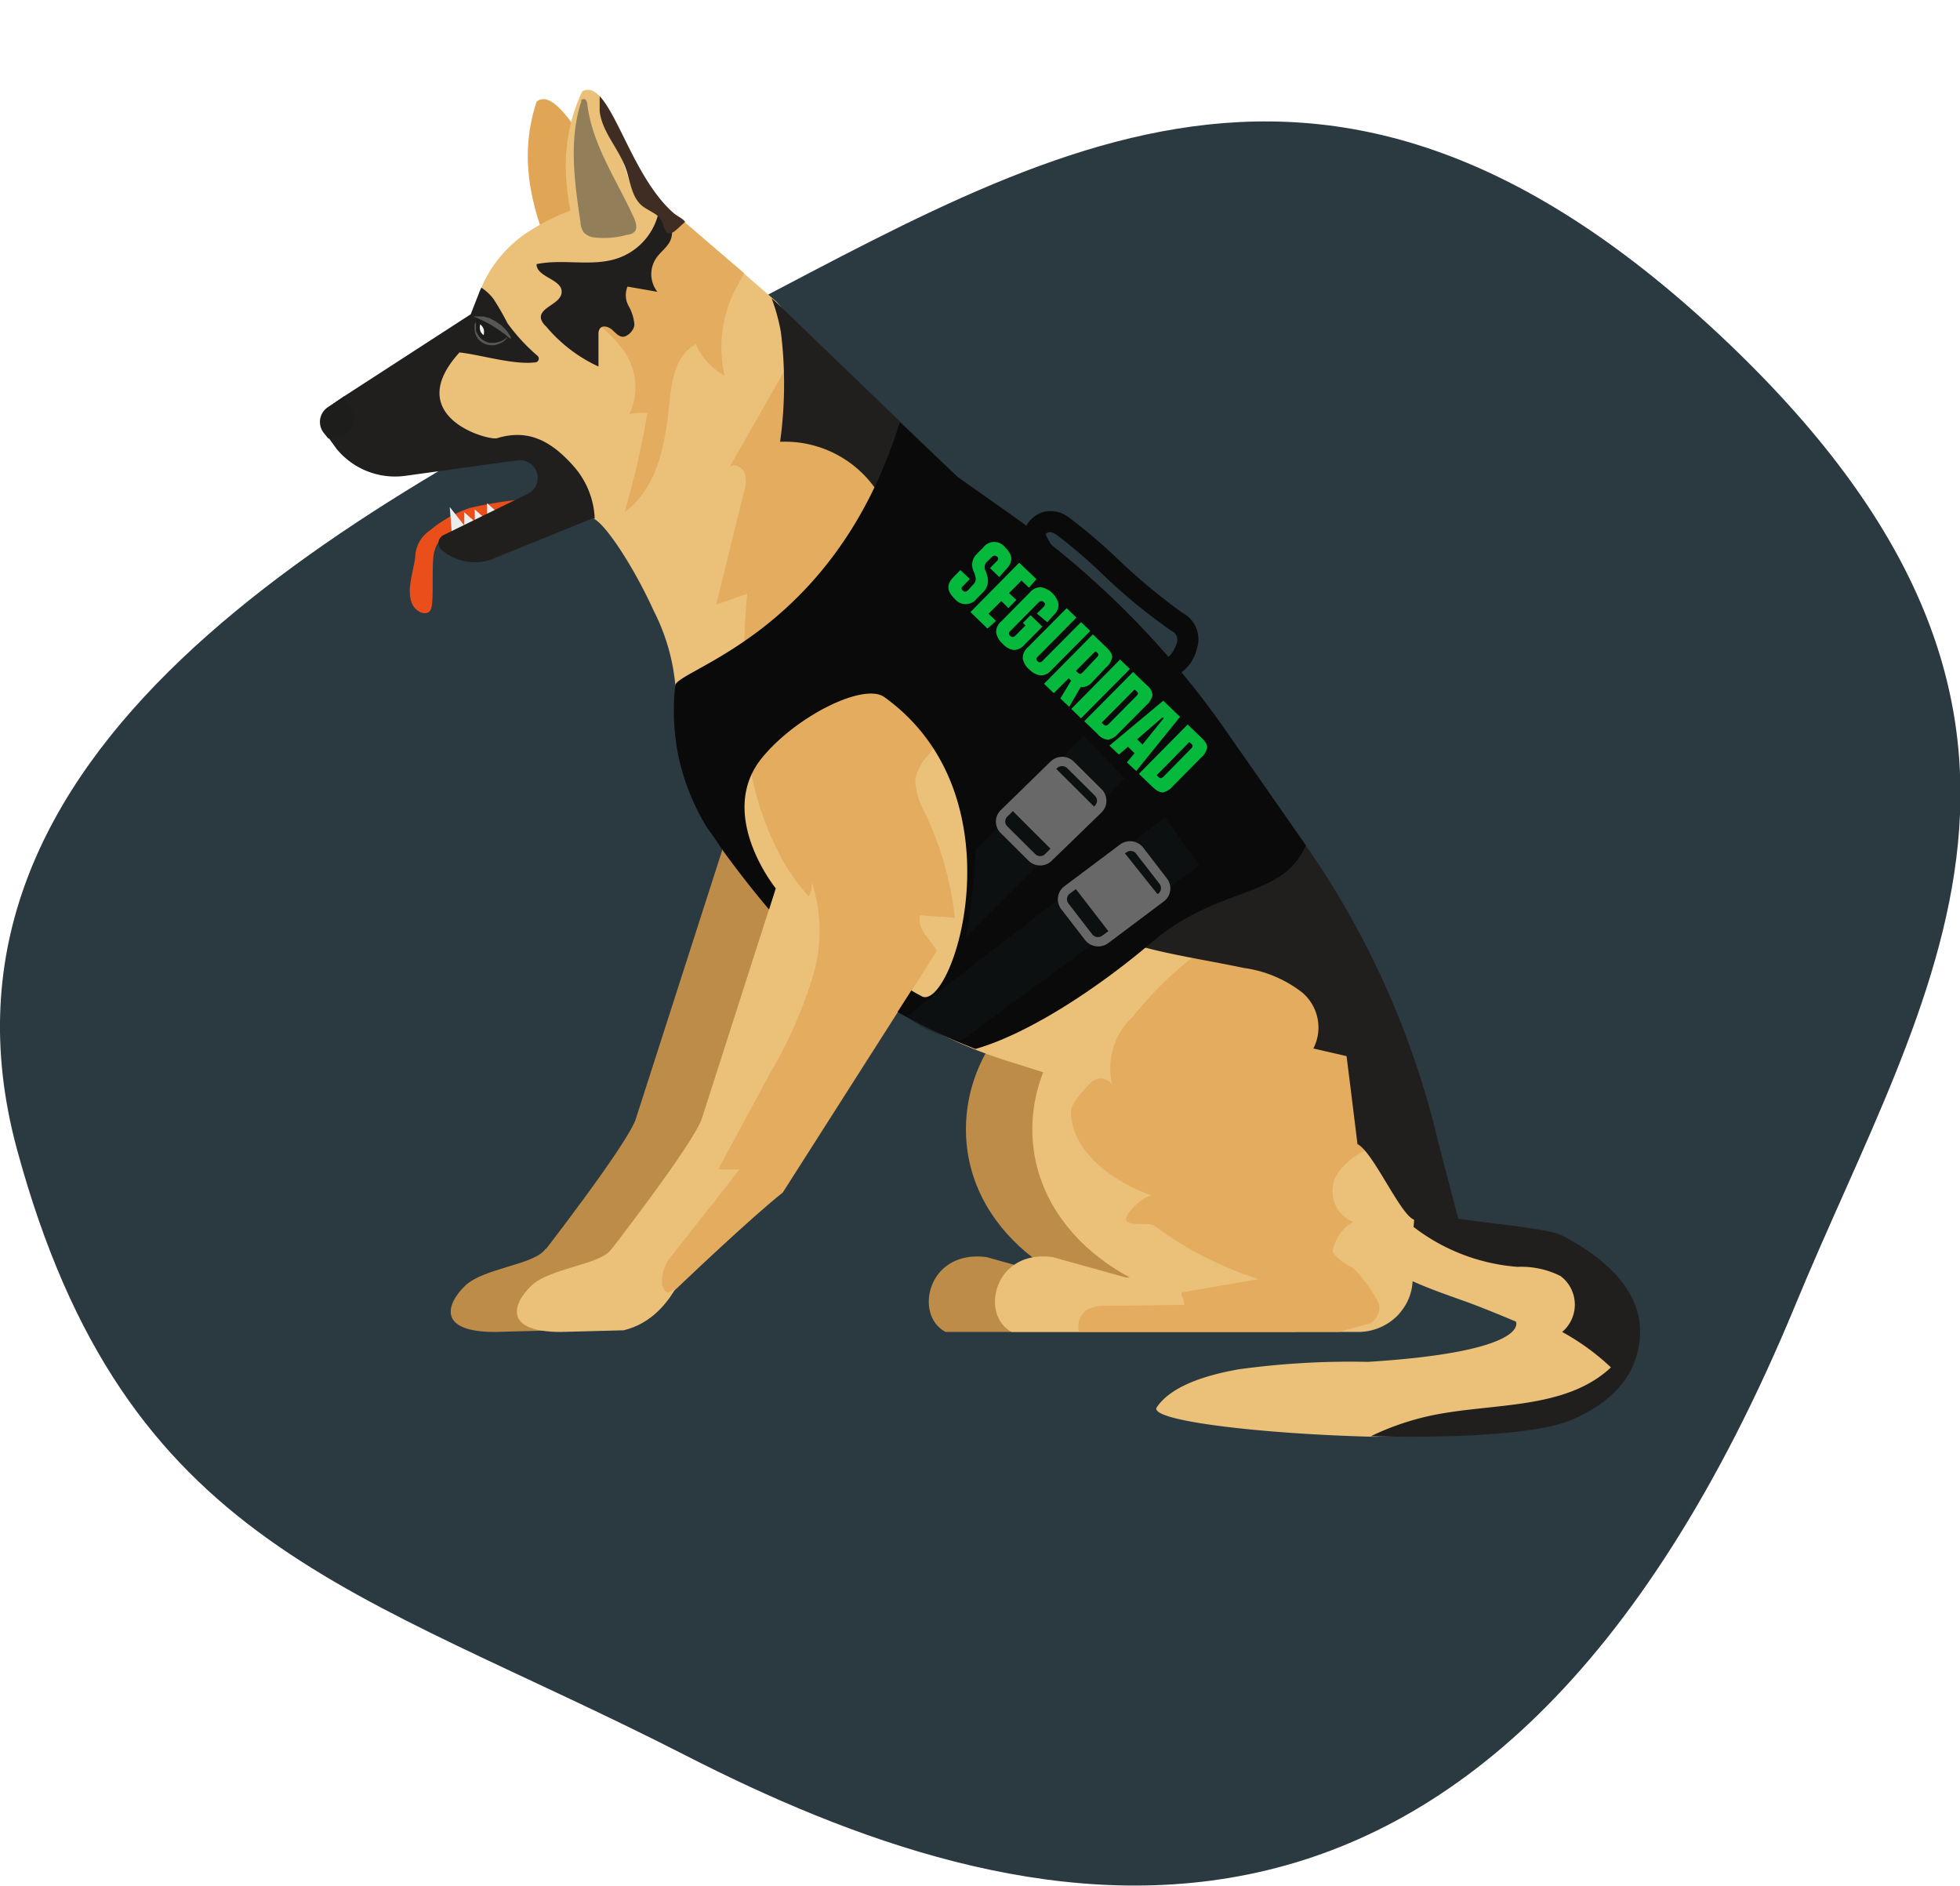 <?xml version="1.0" encoding="utf-8"?>
<svg id="Capa_1" data-name="Capa 1" xmlns="http://www.w3.org/2000/svg" viewBox="0 0 131 126"><defs><style>.cls-1{fill:#2b3a40;}.cls-2{fill:#bd8c48;}.cls-3,.cls-9{fill:#e0a655;}.cls-4{fill:#ebc17a;}.cls-5{fill:#e94e1b;}.cls-6{fill:#ededed;}.cls-7{fill:#211f1e;}.cls-14,.cls-8{fill:#3c3c3b;}.cls-8{opacity:0.5;}.cls-9{opacity:0.75;}.cls-10{fill:#1d1d1b;}.cls-11{fill:#575756;}.cls-12{fill:#f6f6f6;}.cls-13{fill:#3f2c22;}.cls-15{fill:#0a0a0a;}.cls-16{fill:#05b93c;}.cls-17{fill:#11191c;opacity:0.4;}.cls-18{fill:#686868;}</style></defs><title>Servicio 5</title><path class="cls-1" d="M120,87.19c8.67-21,22-39.51-5.13-64.87S68.54,11,45.71,22.61-6.11,50.05,1.13,76.78,23.72,106,45.83,117.3,99.3,137.22,120,87.19Z"/><path class="cls-2" d="M86.3,89H63.2C61.05,87.87,62,83.48,65.94,84l4.89,1.36L90,83.48v1.91A3.66,3.66,0,0,1,86.3,89Z"/><path class="cls-2" d="M90,75.46c0,6.57,2.39,12.77-11.66,11.9-7.6-.48-13.78-5.33-13.78-11.9s6.17-11.91,13.78-11.91S90,68.88,90,75.46Z"/><path class="cls-2" d="M40.64,86.24l-4.75-2s6.16-7.9,6.62-9.52l8-24.87,13,5.32L47.9,79.68C45.65,81.46,40.64,86.24,40.64,86.24Z"/><path class="cls-2" d="M37.26,88.89,33.07,89c-3.84,0-3.25-1.85-2-3.07s4.66-1.4,5.39-2.48l5.2.6C41.68,83.36,41,88,37.26,88.89Z"/><path class="cls-3" d="M44.87,15.18,37,17.35c-1.72-3.83-2.26-7.17-1.13-10.57C37.81,5.38,40.53,13.9,44.87,15.18Z"/><path class="cls-4" d="M41.68,88.89,37.49,89c-3.83,0-3.25-1.85-2-3.07s4.66-1.4,5.4-2.48l5.19.6C46.1,83.36,45.38,88,41.68,88.89Z"/><path class="cls-5" d="M31.4,33.94a8.34,8.34,0,0,0-2.65,1.49,2.23,2.23,0,0,0-1,1.81c-.13,1-.56,2.07-.25,3,.21.62,1,1,1.28.52s0-3.33.28-4a1.66,1.66,0,0,1,.76-1c1-.25.55-.39,1.09-.59a44.11,44.11,0,0,0,4.57-1.85A27.17,27.17,0,0,0,31.4,33.94Z"/><polygon class="cls-6" points="31.03 35.11 30.19 35.55 30.06 33.88 31.03 35.11"/><polygon class="cls-6" points="31.8 34.91 31.03 35.33 31.03 34.23 31.8 34.91"/><polygon class="cls-6" points="32.5 34.72 31.74 35.14 31.73 34.04 32.5 34.72"/><polygon class="cls-6" points="33.32 34.3 32.56 34.72 32.55 33.62 33.32 34.3"/><path class="cls-4" d="M64.14,34.78l-2.48,1.33-3.32,5.52-8.76,1.13-4.45,3.51a3.43,3.43,0,0,0,0-.56,13.62,13.62,0,0,0-1.43-4.88c-1.32-2.91-3.19-5.76-4-6.16-.09-.05-1.57-1.44-1.63-1.42L32.8,36c-.74.24-.13,1.59-.84,1.33a3.31,3.31,0,0,1-1-.6l0,0c-.33-.28,1.14-.81,1.53-1l2.84-1.4c.58-.28,2.24-2.36,2-2.94l0,0c-.21-.47-2.13-2.13-2.65-2.06l-7.52,1.11c-1.73.22-2.05.91-3.15-.43l-.85-1a1.18,1.18,0,0,1,.26-1.73l8.15-4.79L32,21c.05-.13.11-1.65.17-1.78a8.43,8.43,0,0,1,3.07-3.69c3.4-2.2,7.44-3,10.17-1l6.2,5.38.32.28L64,34.64Z"/><path class="cls-4" d="M44.73,17.5c-2.19,1.08-5.66.12-5.92-.77-1.26-4-1.42-7.37.1-10.62.41-.23.79-.08,1.16.31,1.33,1.41,1.18,6,3.68,8.15.17.14,1.71.32,1.8.5A1.82,1.82,0,0,1,44.73,17.5Z"/><path class="cls-4" d="M98,84.45l-6.26-2.93-19-8.92-5.48-1.73c-7.49-2.36-12.57-7.07-17.08-13.38-.51-.71-1-1.44-1.46-2.19l-1.5-1.55c-1.73-2.86-1-4.79-.64-8,.09-.77-1.16-1.53-.95-2.28l.2-.71,13.64-8.36,4.3-2.65.23.16,3.64,2.57c5.57,3.94,7.59,8.8,11.47,14.37l5.36,7.68a58,58,0,0,1,8.86,19.84l.54,2.31Z"/><path class="cls-4" d="M108.08,90.22c-.44,2-.5,2.15-3,3.24A36,36,0,0,1,91.62,96C84.06,95.8,76.55,94.9,77.34,94c.93-1.34,3.08-2.08,5.43-2.5a54.63,54.63,0,0,1,8.66-.5c10.95-.69,9.89-2.69,9.89-2.69s-2.21-.94-3.5-1.39c-1.11-.4-2.28-.8-3.43-1.32-.39-.17-.76-.35-1.14-.56a13.12,13.12,0,0,1-2-1.29,3.79,3.79,0,0,1-.38-.32,8,8,0,0,1-.62-.54l3.26-2.5a1.61,1.61,0,0,0,.53.3l.54.18c2.61.73,8.69,2.43,9.89,3.06C108.43,86.06,108.73,87.25,108.08,90.22Z"/><path class="cls-7" d="M39.75,34.67a.29.29,0,0,0-.23,0L32.8,37.4a3.42,3.42,0,0,1-3.28-.65l0,0a.6.6,0,0,1,.13-1L35.27,33a1.19,1.19,0,0,0,.56-1.56v0a1.21,1.21,0,0,0-1.25-.68L27.05,31.8A5.06,5.06,0,0,1,22.5,30L22,29.31l-.3-.37a1.18,1.18,0,0,1,.26-1.73L23,26.48,31.46,21,32,19.62c.05-.14.11-.27.17-.4A3.17,3.17,0,0,1,33,20a18,18,0,0,1,.92,1.6,12.45,12.45,0,0,0,2,2.17.25.25,0,0,1-.12.44c-1.47.19-3.63-.5-5.09-.66-3.9,4.29,1.92,5.91,2.51,5.73,2.15-.66,3.7.25,5.17,1.93A5.63,5.63,0,0,1,39.75,34.67Z"/><path class="cls-8" d="M39.66,15.86a1.1,1.1,0,0,1-.64-.33,1.27,1.27,0,0,1-.22-.66c-.4-2.69-.8-5.49.05-8.08a.22.22,0,0,1,0-.11.22.22,0,0,1,.31,0,.61.61,0,0,1,.1.33c.34,2.69,1.95,5,3.1,7.52.15.33.28.79,0,1a.79.79,0,0,1-.45.16A5.72,5.72,0,0,1,39.66,15.86Z"/><path class="cls-9" d="M49.74,18.25c-.22.41-.45.82-.66,1.23a8.47,8.47,0,0,0-.65,5.62A4.41,4.41,0,0,1,46.51,23c-1.34.69-1.62,2.42-1.77,3.9-.26,2.7-.77,5.7-3,7.32a57.24,57.24,0,0,0,1.53-6.62,4,4,0,0,0-1.2.07,4.2,4.2,0,0,0-.33-4.16,8.18,8.18,0,0,0-3.36-2.76,14.75,14.75,0,0,0,5.45-5.07,8.7,8.7,0,0,1,1.08-1.54Z"/><path class="cls-7" d="M41.94,19.15l2,.35a1.91,1.91,0,0,1-.09-2.24c.31-.46.84-.79,1-1.31A1.31,1.31,0,0,0,44,14.28a4.2,4.2,0,0,1-2.78,3c-1.71.55-3.6,0-5.36.37,0,.87,1.68,1,1.68,1.84S36,20.51,36.16,21.31a1.07,1.07,0,0,0,.33.49A10,10,0,0,0,40,24.49c0-.72,0-1.43,0-2.15a.63.63,0,0,1,.1-.39c.18-.23.55-.13.78.06s.41.44.7.49.82-.39.82-.83a3.06,3.06,0,0,0-.4-1.25A1.5,1.5,0,0,1,41.94,19.15Z"/><path class="cls-7" d="M109.48,90.22c-.44,2-1.9,3.54-4.36,4.62-2.23,1-7.87,1.26-13.5,1.13a17.77,17.77,0,0,1,4.31-1.44c4.06-.79,8.75-.36,11.74-3.16A15.71,15.71,0,0,0,104.41,89a2.39,2.39,0,0,0-.1-3.73,5.84,5.84,0,0,0-2.89-.62,13,13,0,0,1-7.59-3.2,4.7,4.7,0,0,0,.18-.74c2.18.86,9.15,1.18,10.43,1.86C108.43,84.68,110.14,87.25,109.48,90.22Z"/><path class="cls-10" d="M34,22.52c-1,1-2.36.43-2.11-1.33l1.45.49Z"/><path class="cls-11" d="M31.81,21.52v.15a.46.46,0,0,0,0,.16l0,.21c0,.07,0,.15.08.23a1.35,1.35,0,0,0,.14.22,1,1,0,0,0,.2.2l.12.08.13.06a.9.9,0,0,0,.28.08h.29a1.1,1.1,0,0,0,.26-.06,1,1,0,0,0,.23-.08.86.86,0,0,0,.19-.11l.13-.09.11-.09-.09.11a.4.4,0,0,1-.11.12.66.66,0,0,1-.18.14.84.84,0,0,1-.23.12,2.46,2.46,0,0,1-.29.09,1.82,1.82,0,0,1-.33,0,1.32,1.32,0,0,1-.33-.08l-.15-.07-.14-.1a1.26,1.26,0,0,1-.22-.24,1.66,1.66,0,0,1-.13-.27,1.32,1.32,0,0,1-.05-.26,1.7,1.7,0,0,1,0-.22.57.57,0,0,1,0-.16Z"/><path class="cls-11" d="M31.6,21.15h.14a1.52,1.52,0,0,1,.35,0l.25,0,.26.08c.09,0,.18.06.27.11l.27.14.24.17a1.06,1.06,0,0,1,.23.19,2.33,2.33,0,0,1,.34.38,3.35,3.35,0,0,1,.19.3l0,.13-.11-.08-.27-.22-.19-.14-.2-.14c-.14-.11-.31-.2-.46-.3s-.32-.19-.48-.26a2.53,2.53,0,0,0-.23-.12l-.2-.09c-.13-.07-.25-.1-.33-.14Z"/><path class="cls-12" d="M32.33,22c.05.19,0,.37,0,.39s-.19-.12-.24-.32,0-.37,0-.39S32.27,21.8,32.33,22Z"/><path class="cls-10" d="M22.88,29.06l-.93.25-.3-.37a1.18,1.18,0,0,1,.26-1.73L23,26.48l.53,1A1.09,1.09,0,0,1,22.88,29.06Z"/><path class="cls-4" d="M67.93,55.14,62.3,64l-10,15.69c-2,1.58-6.16,5.52-7.07,6.39l-.18.17-.1,0-.74-.31L40.3,84.21s6.17-7.9,6.63-9.53L52.41,57.6l2.51-7.78,6.24,2.55Z"/><path class="cls-9" d="M61.19,52a1.8,1.8,0,0,0,0,.4,5.11,5.11,0,0,0,.63,1.92,21.59,21.59,0,0,1,2,7l-2.33-.16c-.17,1,.6,1.47,1.13,2.38L52.32,79.68c-2,1.58-6.16,5.52-7.07,6.39L45,86.2l-.38.18a.86.86,0,0,1-.36-.49,2.62,2.62,0,0,1,.7-2.06c1.48-1.9,3-3.79,4.46-5.69H48l3.46-6.41a29.91,29.91,0,0,0,2.89-6.56,10.43,10.43,0,0,0-.13-6.33,1.46,1.46,0,0,1-.17,1.06,13.91,13.91,0,0,1-1.67-2.3A19.73,19.73,0,0,1,50,50.27a54.3,54.3,0,0,1-.06-10.59l-2.07.72q.93-3.81,1.88-7.62a2,2,0,0,0,0-1.22c-.16-.38-.71-.62-1-.33q2.1-3.69,4.21-7.38c2.66,2,3.77,5.4,6,7.85s5.38,3.82,6.67,6.71a8.35,8.35,0,0,1-.17,6.45A26.24,26.24,0,0,1,62,50.5,3.48,3.48,0,0,0,61.19,52Z"/><path class="cls-4" d="M94.41,83.48v1.91a1,1,0,0,1,0,.25,3.41,3.41,0,0,1-.7,1.9,2.94,2.94,0,0,1-.36.42A3.7,3.7,0,0,1,90.72,89H67.61c-2.14-1.15-1.16-5.54,2.75-5l4.89,1.36.16,0L82,84.68,89.33,84l1-.09.92-.09,2.92-.28Z"/><path class="cls-4" d="M94.41,75.46c0,6.57,2.39,12.77-11.66,11.9C75.15,86.88,69,82,69,75.46s6.17-11.91,13.78-11.91S94.41,68.88,94.41,75.46Z"/><path class="cls-9" d="M92.17,87.12a9.23,9.23,0,0,0-1.74-2.4,3.7,3.7,0,0,1-1.1-.75,2.13,2.13,0,0,1-.26-.32,2.78,2.78,0,0,1,1.37-2,2.22,2.22,0,0,1-1.09-3.16,4.69,4.69,0,0,1,3.16-2,2.65,2.65,0,0,0,0-2.67,14.66,14.66,0,0,1-1.21-2.53,13.71,13.71,0,0,0-.42-1.9,4.46,4.46,0,0,0-1.31-1.5,44.29,44.29,0,0,0-5.68-4l-.45-.25a3.35,3.35,0,0,0-1.93-.52,3.4,3.4,0,0,0-1.7.78l-.28.21a23.49,23.49,0,0,0-3.79,3.8,4.67,4.67,0,0,0-1.39,4.61A.9.9,0,0,0,73,72.26c-.4.37-1.43,1.46-1.42,2,0,2.68,2.85,4.75,5.42,5.63-.46-.06-1.84,1.17-1.73,1.63s1.53.11,1.91.4A23,23,0,0,0,82,84.68a18.16,18.16,0,0,0,2.13.79l-5.16.89c0,.12,0,.25.08.38s.07.29.1.45l-5.21.07a2.4,2.4,0,0,0-1.31.27A1.37,1.37,0,0,0,72.12,89H89.49l2.08-.57A1.24,1.24,0,0,0,92.17,87.12Z"/><path class="cls-7" d="M97.47,81.45c-.07.85-1.78.72-3.06,0-.93-.54-2.69-4.53-3.68-5q-.36-2.94-.73-5.88l-2.22-.51A3.06,3.06,0,0,0,87,66.29a8.16,8.16,0,0,0-3.86-1.61C79.65,63.94,76,63.53,72.81,62s-6.07-4.42-6.18-7.93C66.56,52,67.46,50,68,48s.74-4.39-.58-6c-.17,1.88-.53,4.07-2.22,4.95-1.06-1.2-1.09-3-1-4.54s.32-3.27-.42-4.67a3.25,3.25,0,0,0-2.17-1.58,2,2,0,0,0-1.83.5,5.87,5.87,0,0,0-.36-2.25,7.39,7.39,0,0,0-7.28-4.89,28.19,28.19,0,0,0,.05-7.34,12.73,12.73,0,0,0-.62-2.25l.32.28L64,31.87l3.64,2.57A58.71,58.71,0,0,1,81.92,48.81l5.36,7.68a57.82,57.82,0,0,1,8.85,19.84Z"/><path class="cls-13" d="M45.79,14.83c-.13.1-.51.47-.64.57a.68.68,0,0,1-.39.19c-.33,0-.38-.48-.51-.78-.23-.53-.9-.7-1.35-1.07-.69-.59-.76-1.59-1.06-2.44-.46-1.35-1.6-2.46-1.76-3.87,0-.34,0-.68,0-1,1.33,1.41,2.52,5.73,5,7.86C45.26,14.43,45.69,14.64,45.79,14.83Z"/><path class="cls-1" d="M45.08,47.79v0Z"/><path class="cls-1" d="M45.24,49.64a.13.13,0,0,1,0-.06A.13.13,0,0,0,45.24,49.64Z"/><polygon class="cls-1" points="65.2 70.09 65.2 70.09 65.2 70.09 65.2 70.09"/><path class="cls-14" d="M45.08,47.48a13.13,13.13,0,0,1,.1-1.77A13.13,13.13,0,0,0,45.08,47.48Z"/><path class="cls-14" d="M45.23,49.58a15.25,15.25,0,0,1-.15-1.79A13.51,13.51,0,0,0,45.23,49.58Z"/><path class="cls-14" d="M62.66,69c.82.39,1.68.73,2.54,1.06-.86-.33-1.7-.69-2.53-1.08Z"/><path class="cls-14" d="M45.24,49.64a14.71,14.71,0,0,0,1.07,3.71h0A14.71,14.71,0,0,1,45.24,49.64Z"/><path class="cls-15" d="M60.91,66.18c.21.13.41.24.61.34,2,1.51,7-13.17-2.4-19.93-1.34-1-5.83,1.2-8.15,4-3.16,3.79.88,8.77.88,8.77l-.45,1.41c-1.7-2-3.13-4-3.13-4-.32-.47-.65-1-1-1.44l-.1-.17a14.22,14.22,0,0,1-.91-1.78h0a14.71,14.71,0,0,1-1.07-3.71.13.13,0,0,1,0-.06,15.25,15.25,0,0,1-.15-1.79v-.31a13.13,13.13,0,0,1,.1-1.77c.61-1.16,10.73-3.72,15-17.53L64,31.87l3.64,2.57A58.71,58.71,0,0,1,81.92,48.81l5.36,7.68c-1.6,3.65-5.78,2.59-10.39,6.55C73.77,65.7,69,69,65.2,70.09h0c-.86-.33-1.7-.69-2.53-1.08v0c-.92-.43-1.81-.89-2.68-1.39Z"/><path class="cls-15" d="M78,45.25c-1.4,0-9-6.89-9.57-9.57l0-.21.09-.2a2,2,0,0,1,1.18-1.05,2,2,0,0,1,1.72.34,36,36,0,0,1,3.2,2.71A40.74,40.74,0,0,0,79,40.93a2,2,0,0,1,1,2.4C79.8,44.25,79,45.25,78,45.25Zm-8.12-9.58c.86,2.32,7.33,7.91,8.24,8.21a2.25,2.25,0,0,0,.56-1,.65.65,0,0,0-.39-.73,37.41,37.41,0,0,1-4.66-3.84,36.56,36.56,0,0,0-3-2.57c-.14-.09-.38-.23-.56-.17A.44.44,0,0,0,69.91,35.67Z"/><path class="cls-16" d="M66.79,38.56l-.62-.6.46-.47c.11-.11.12-.22,0-.3s-.2-.08-.31,0l-.4.39a.52.52,0,0,0-.06.54,2,2,0,0,1,.11.32,1.13,1.13,0,0,1,0,.73,1.19,1.19,0,0,1-.26.4l-.43.43a.93.93,0,0,1-1.48,0c-.5-.48-.57-.94-.07-1.44l.46-.47.63.6-.46.47c-.12.11-.13.21,0,.31s.19.07.31,0L65.1,39a.5.5,0,0,0,.07-.53c0-.1-.07-.21-.11-.33a1,1,0,0,1,.22-1.12l.44-.44a.91.91,0,0,1,1.46,0c.5.48.57.94.08,1.44Z"/><path class="cls-16" d="M68.77,39.27l-.5-.48-.83.84.49.46-.53.54-.48-.47-.85.85.5.48L66,42l-1.14-1.1,3.26-3.3,1.15,1.1Z"/><path class="cls-16" d="M70,41.58,69.3,41l.46-.46c.11-.12.12-.22,0-.31s-.2-.08-.32,0l-1.92,1.94c-.13.13-.12.22,0,.32s.21.1.33,0l.69-.7-.17-.17.51-.51.79.76-1.21,1.22a.92.92,0,0,1-.74.34A1.25,1.25,0,0,1,67,43a1.29,1.29,0,0,1-.42-.73.91.91,0,0,1,.33-.74l1.93-1.95a.92.92,0,0,1,.74-.34,1.5,1.5,0,0,1,1.17,1.12.92.92,0,0,1-.33.74Z"/><path class="cls-16" d="M72.87,42.16l-2.6,2.62a.93.93,0,0,1-.74.35,1.33,1.33,0,0,1-.74-.4,1.24,1.24,0,0,1-.43-.72.92.92,0,0,1,.33-.75l2.6-2.62.65.63-2.59,2.62q-.16.16,0,.3c.09.09.19.08.3,0l2.6-2.62Z"/><path class="cls-16" d="M71.46,47.23l-.59-.56.72-1.19-.16-.16-1,1-.65-.63,3.26-3.3.93.89c.26.25.38.46.36.65a1.18,1.18,0,0,1-.42.68l-.94,1a.9.9,0,0,1-.74.3Zm1.75-3.71-1.3,1.31.17.15c.09.08.17.06.29-.06l.94-1c.14-.13.14-.21,0-.33Z"/><path class="cls-16" d="M71.6,47.37l3.26-3.3.66.63L72.25,48Z"/><path class="cls-16" d="M76.65,45.79a.92.92,0,0,1,.38.66,1.3,1.3,0,0,1-.42.68L74.75,49a1.27,1.27,0,0,1-.68.43,1,1,0,0,1-.68-.35l-.92-.89,3.26-3.29Zm-.7.72c.14-.14.14-.21,0-.33l-.12-.11-2.2,2.22.12.11c.12.12.2.11.33,0Z"/><path class="cls-16" d="M75.32,50.94l.51-.61-.44-.43-.61.52-.63-.6,3.6-3,1.12,1.08-2.93,3.62ZM76,49.4l.36.35L77.77,48l-.07-.07Z"/><path class="cls-16" d="M80.3,49.3c.27.25.4.47.38.66a1.19,1.19,0,0,1-.41.67L78.4,52.52a1.24,1.24,0,0,1-.68.43c-.19,0-.41-.1-.68-.36l-.92-.88,3.26-3.3Zm-.69.72c.13-.14.13-.22,0-.33l-.12-.11L77.31,51.8l.11.11c.12.12.2.11.33,0Z"/><path class="cls-17" d="M65.2,56.83l7.2-7.69L75.17,52,64.55,62.62A38.66,38.66,0,0,0,65.2,56.83Z"/><path class="cls-18" d="M73.62,52.73l-1.85-1.84a1.11,1.11,0,0,0-1.56,0l-3.32,3.24a1.07,1.07,0,0,0,0,1.54l1.85,1.84a1.11,1.11,0,0,0,1.56,0l3.33-3.23A1.09,1.09,0,0,0,73.62,52.73Zm-2.29-1.4,1.85,1.84a.46.46,0,0,1,0,.66l-.06.06-2.52-2.51.06-.06A.49.49,0,0,1,71.33,51.33Zm-2.15,5.73-1.85-1.84a.45.45,0,0,1,0-.66l.37-.36,2.51,2.51-.36.36A.47.47,0,0,1,69.18,57.06Z"/><path class="cls-17" d="M60.68,67.86,77.86,54.6l2.3,3.22L64.24,69.55S61.25,68.86,60.68,67.86Z"/><path class="cls-18" d="M78,58.71l-1.59-2.07a1.12,1.12,0,0,0-1.55-.21l-3.72,2.79a1.08,1.08,0,0,0-.21,1.53l1.59,2.06a1.12,1.12,0,0,0,1.55.21l3.72-2.79A1.08,1.08,0,0,0,78,58.71ZM75.9,57l1.6,2.06a.47.47,0,0,1-.09.66l-.07,0L75.17,57l.07,0A.46.46,0,0,1,75.9,57ZM73,62.43l-1.59-2.06a.47.47,0,0,1,.09-.66l.41-.3,2.17,2.81-.41.3A.48.48,0,0,1,73,62.43Z"/></svg>